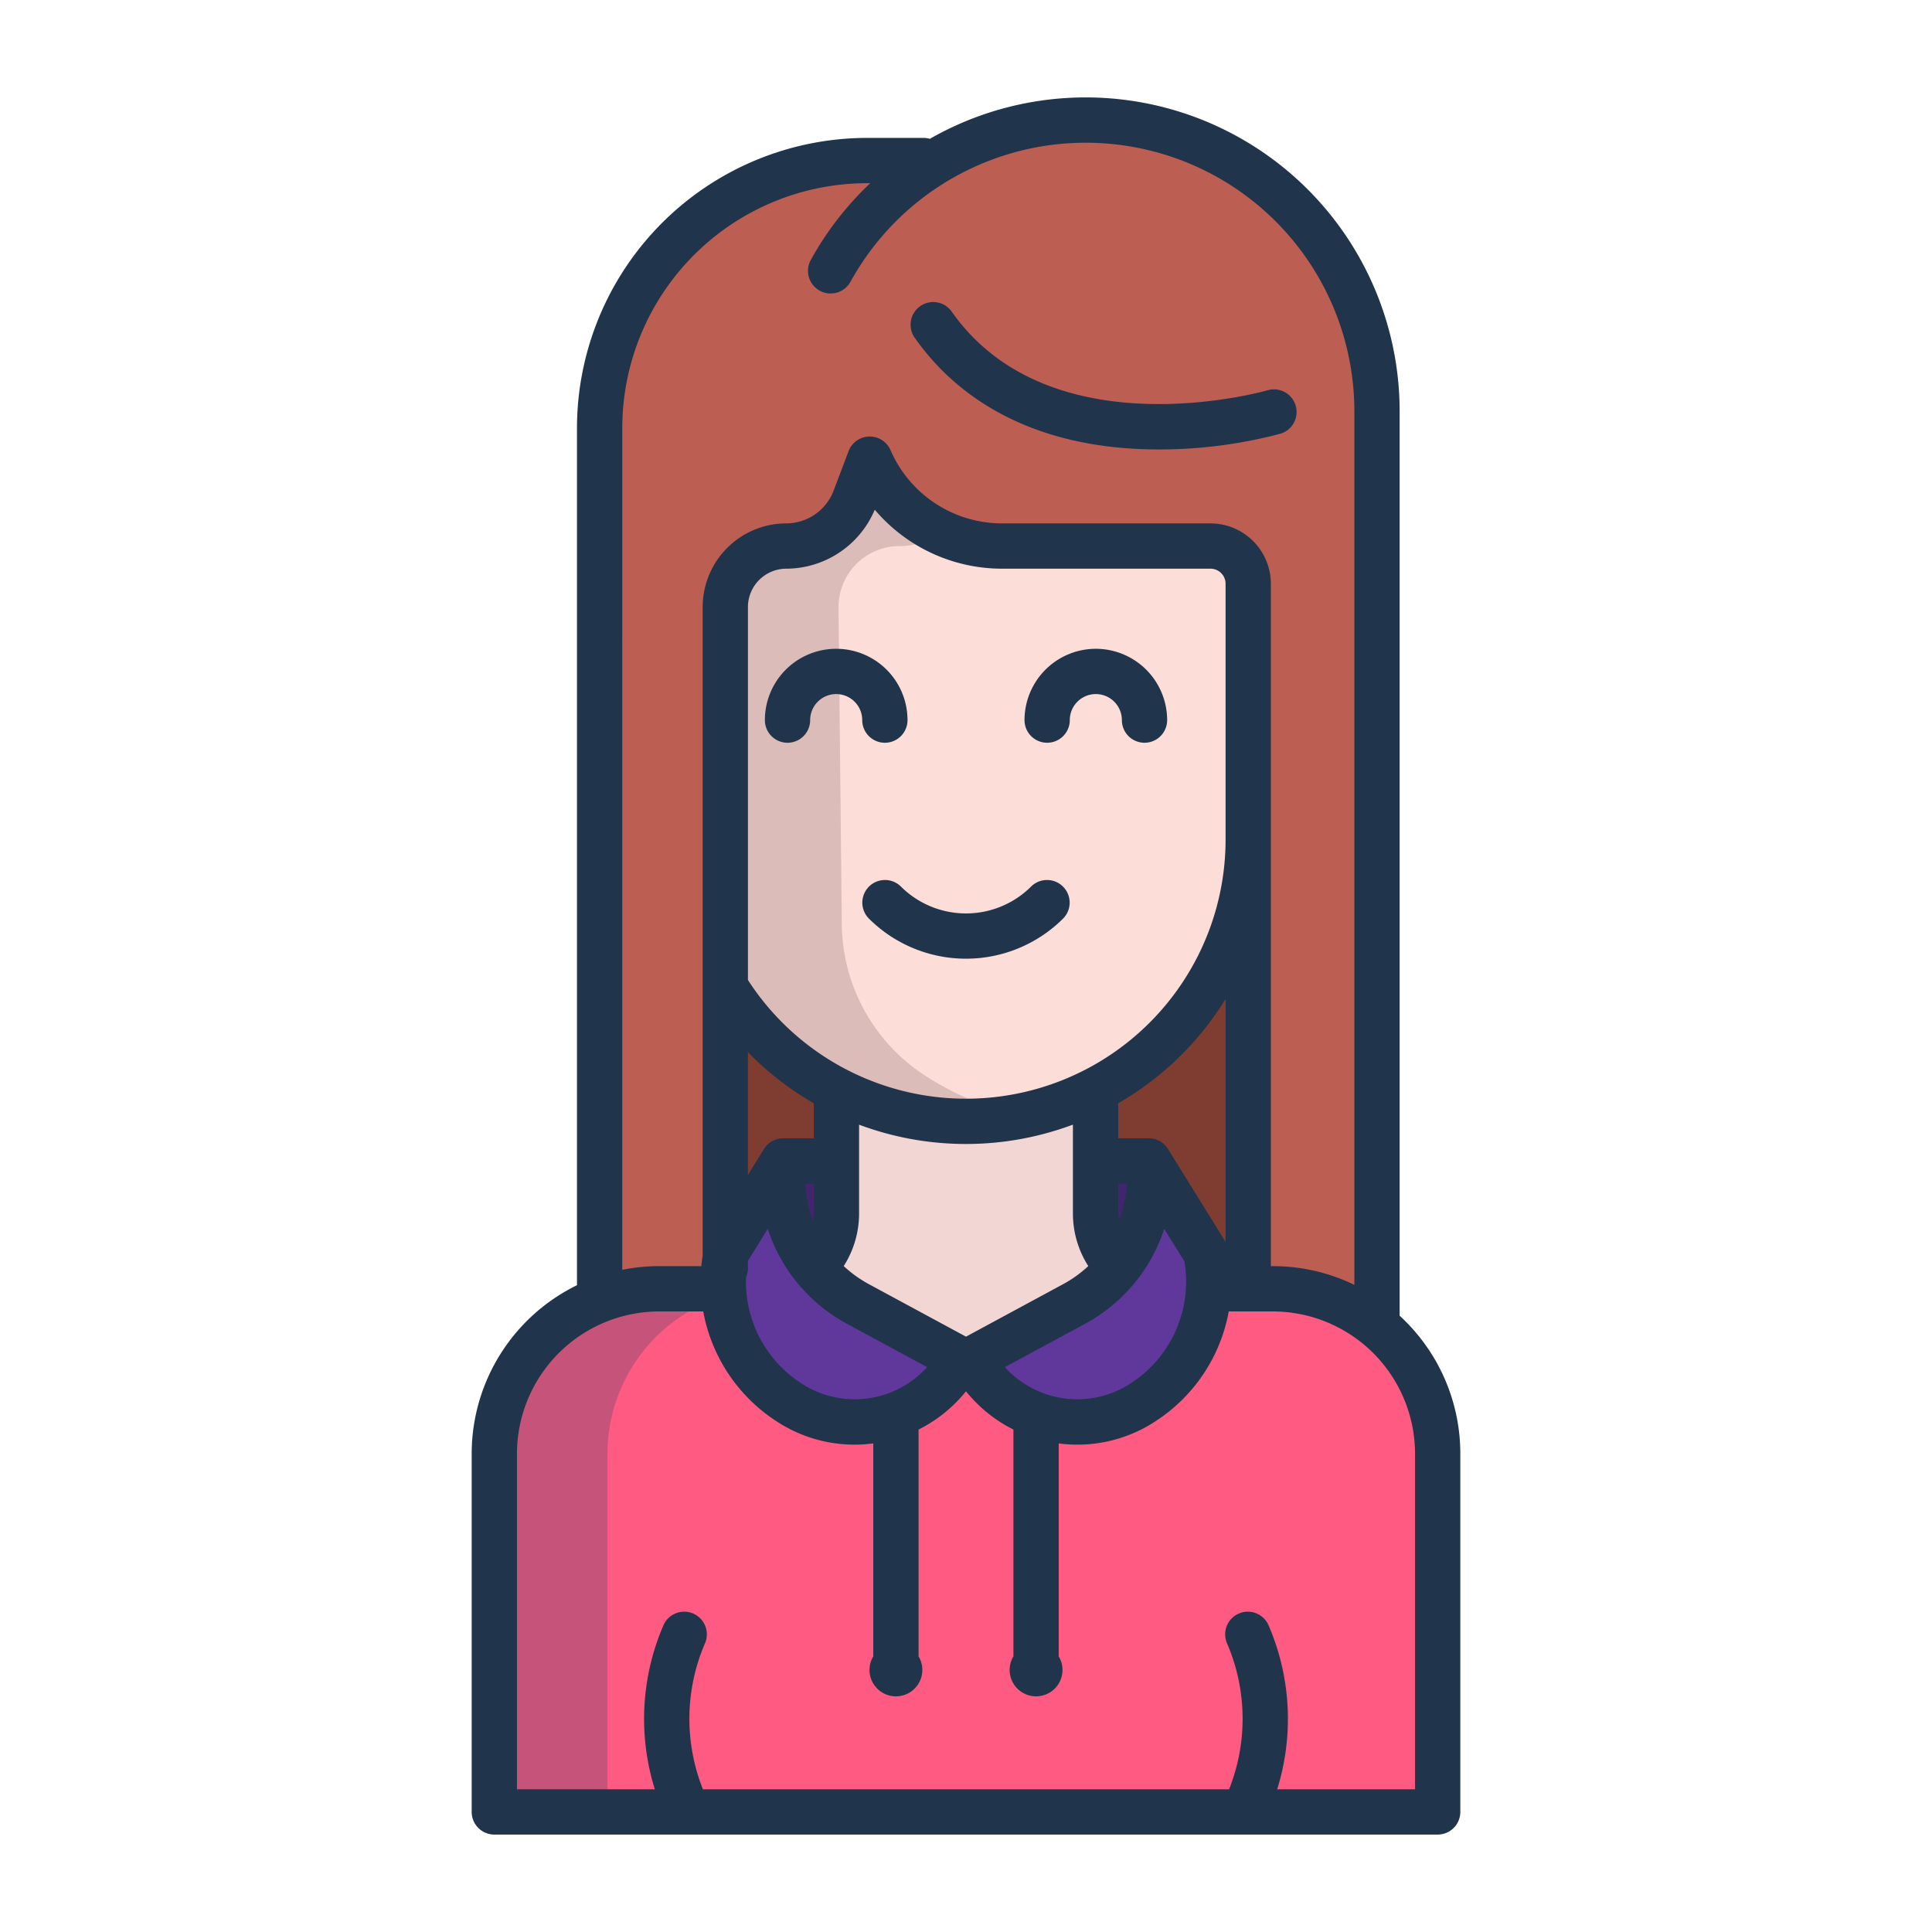 <svg id="Layer_1" height="512" viewBox="0 0 512 512" width="512" xmlns="http://www.w3.org/2000/svg" data-name="Layer 1"><path d="m304.569 307.327-14.229-.127-1.5 34.345 5.923-3.921c.538-.593 1.064-1.2 1.562-1.819a38.229 38.229 0 0 0 8.35-23.84c-.005-.877-.046-3.756-.106-4.638z" fill="#41256d"/><path d="m215.69 335.8a38.111 38.111 0 0 0 7.476 7.122l-.016-35.262h-15.58a39 39 0 0 0 -.24 4.3 38.179 38.179 0 0 0 8.36 23.84z" fill="#41256d"/><path d="m330.79 222.38v119.16h-10.51a38.223 38.223 0 0 0 -.69-9.44l-15.16-24.44h-14.09v-18.83c.44-.22.88-.45 1.31-.69a74.663 74.663 0 0 0 39.14-65.76z" fill="#7f3d32"/><path d="m208.97 371.56a31.982 31.982 0 0 0 43.72-8.42l1.97-2.82h2.68l1.97 2.82a31.982 31.982 0 0 0 43.72 8.42 38.26 38.26 0 0 0 17.25-30.02h17.02a43.7 43.7 0 0 1 43.7 43.71v94.93h-250v-94.93a43.672 43.672 0 0 1 43.7-43.71h17.02a38.26 38.26 0 0 0 17.25 30.02z" fill="#ff5a81"/><path d="m319.59 332.1a38.2 38.2 0 0 1 -16.56 39.46 31.982 31.982 0 0 1 -43.72-8.42l-1.97-2.82 27.27-14.73a38.237 38.237 0 0 0 20.06-33.63 39 39 0 0 0 -.24-4.3z" fill="#60379b"/><path d="m191.72 341.54a38.868 38.868 0 0 1 .49-8.38c.06-.35.13-.71.2-1.06l15.16-24.44a39 39 0 0 0 -.24 4.3 38.288 38.288 0 0 0 20.06 33.63l27.27 14.73-1.97 2.82a31.982 31.982 0 0 1 -43.72 8.42 38.26 38.26 0 0 1 -17.25-30.02z" fill="#60379b"/><path d="m296.19 335.69a19.935 19.935 0 0 1 -5.85-14.15v-32.71l-68.68.01v32.7a19.921 19.921 0 0 1 -5.97 14.26 38.126 38.126 0 0 0 11.7 9.79l27.27 14.73h2.68l27.27-14.73a38.282 38.282 0 0 0 11.71-9.79z" fill="#f2d6d3"/><path d="m193.27 263.12a75.248 75.248 0 0 0 28.39 25.72v18.82h-14.09l-15.16 24.44c-.07.35-.14.71-.2 1.06v-70.04z" fill="#7f3d32"/><path d="m342.32 54.42a77.187 77.187 0 0 0 -97.05-9.86 2.714 2.714 0 0 0 -2.622-2.01h-12.878a70.86 70.86 0 0 0 -70.86 70.86v230.26l.27.71a43.455 43.455 0 0 1 15.52-2.84h17.02a38.868 38.868 0 0 1 .49-8.38v-172.28a16.183 16.183 0 0 1 16.17-16.17 19.374 19.374 0 0 0 18.13-12.52l3.98-10.5a38.224 38.224 0 0 0 35.08 23.02h55.22a10 10 0 0 1 10 10v186.83h6.51a43.534 43.534 0 0 1 27.54 9.77l.08-.09v-242.23a76.962 76.962 0 0 0 -22.6-54.57z" fill="#bc5e51"/><path d="m306.023 309.544-.467-.07.151.244z" fill="#41256d"/><path d="m230.49 121.69a38.224 38.224 0 0 0 35.08 23.02h55.22a10 10 0 0 1 10 10v67.67a74.794 74.794 0 0 1 -39.14 65.76c-.43.24-.87.47-1.31.69a74.907 74.907 0 0 1 -68.68.01 75.248 75.248 0 0 1 -28.39-25.72h-1.06v-102.24a16.183 16.183 0 0 1 16.17-16.17 19.374 19.374 0 0 0 18.13-12.52z" fill="#fdddd8"/><path d="m189.18 344.38c.884-.337 1.786-.636 2.7-.916-.066-.639-.124-1.28-.157-1.924h-17.023a43.672 43.672 0 0 0 -43.7 43.71v94.93h30v-94.93a43.728 43.728 0 0 1 28.18-40.87z" fill="#c6547a"/><path d="m251.66 288.84a74.818 74.818 0 0 1 -7.66-4.572 48.354 48.354 0 0 1 -20.917-39.543l-.869-83.845a16.183 16.183 0 0 1 16.17-16.17 19.372 19.372 0 0 0 11.15-3.53 38.2 38.2 0 0 1 -19.04-19.49l-3.98 10.5a19.374 19.374 0 0 1 -18.13 12.52 16.183 16.183 0 0 0 -16.17 16.17v102.24h1.06a74.853 74.853 0 0 0 77.726 32.537 74.316 74.316 0 0 1 -19.34-6.817z" fill="#dbbcb9"/><g fill="#20344c"><path d="m370.921 348.684v-239.693a83.2 83.2 0 0 0 -124.5-72.2 5.976 5.976 0 0 0 -1.691-.246h-14.957a76.953 76.953 0 0 0 -76.866 76.866v227.179a49.76 49.76 0 0 0 -27.907 44.657v94.933a6 6 0 0 0 6 6h250a6 6 0 0 0 6-6v-94.933a49.574 49.574 0 0 0 -16.079-36.563zm-206.014-235.272a64.939 64.939 0 0 1 64.866-64.866h.853a83.274 83.274 0 0 0 -15.73 20.3 6 6 0 1 0 10.505 5.8 71.181 71.181 0 0 1 133.52 34.349v231.505a49.388 49.388 0 0 0 -21.624-4.958h-.505v-180.835a16.018 16.018 0 0 0 -16-16h-55.224a32.223 32.223 0 0 1 -29.568-19.407 6 6 0 0 0 -11.115.262l-3.98 10.5a13.455 13.455 0 0 1 -12.516 8.641 22.2 22.2 0 0 0 -22.176 22.176v171.9c-.142.922-.265 1.842-.35 2.762h-11.163a49.725 49.725 0 0 0 -9.8.974zm42.661 188.244a5.994 5.994 0 0 0 -5.1 2.835l-4.261 6.87v-32.516a80.546 80.546 0 0 0 17.456 13.537v9.274zm8.1 12v7.888a14.163 14.163 0 0 1 -.165 2.046 32.088 32.088 0 0 1 -2.12-9.934zm-12.2 11.994a44.08 44.08 0 0 0 21.068 25.213l21.164 11.437a25.852 25.852 0 0 1 -33.445 4.238 32.07 32.07 0 0 1 -14.555-28.028 5.977 5.977 0 0 0 .509-2.413v-1.964zm26.773 14.656a32.443 32.443 0 0 1 -6.651-4.785 25.8 25.8 0 0 0 4.074-13.977v-23.492a80.9 80.9 0 0 0 56.672-.015v23.507a25.816 25.816 0 0 0 4.075 13.976 32.464 32.464 0 0 1 -6.652 4.786l-25.759 13.921zm57.223 10.557a44.08 44.08 0 0 0 21.068-25.213l5.361 8.645a32.094 32.094 0 0 1 -14.15 32.244 25.85 25.85 0 0 1 -33.443-4.239zm8.872-29.319v-7.888h2.285a32.088 32.088 0 0 1 -2.12 9.934 14.175 14.175 0 0 1 -.165-2.046zm13.195-17.05a6 6 0 0 0 -5.1-2.835h-8.1v-9.272a80.9 80.9 0 0 0 26.654-24.831c.623-.922 1.219-1.86 1.8-2.805v64.393c-.038-.067-.062-.14-.1-.206zm11.092-58.474a68.818 68.818 0 0 1 -122.323 13.83c-.029-.045-.062-.084-.092-.127v-98.84a10.188 10.188 0 0 1 10.176-10.176 25.527 25.527 0 0 0 23.436-15.631 44.215 44.215 0 0 0 33.748 15.631h55.224a4 4 0 0 1 4 4v67.67a68.582 68.582 0 0 1 -4.169 23.643zm54.377 228.16h-36.539a62.535 62.535 0 0 0 -2.248-43.385 6 6 0 1 0 -11.013 4.764 50.453 50.453 0 0 1 .518 38.621h-139.436a50.453 50.453 0 0 1 .518-38.621 6 6 0 1 0 -11.013-4.764 62.535 62.535 0 0 0 -2.248 43.385h-36.539v-88.933a37.746 37.746 0 0 1 37.7-37.7h11.668a44.057 44.057 0 0 0 19.313 29.035 37.593 37.593 0 0 0 25.746 5.938v56.44a6.981 6.981 0 0 0 5.386 10.556c.2.02.407.031.614.031s.412-.011.614-.031a6.981 6.981 0 0 0 5.386-10.556v-60.112a37.931 37.931 0 0 0 12.573-10.142 37.935 37.935 0 0 0 12.57 10.143v60.111a6.981 6.981 0 0 0 5.387 10.556c.2.02.406.031.613.031s.412-.011.614-.031a6.981 6.981 0 0 0 5.386-10.556v-56.442a37.614 37.614 0 0 0 25.746-5.939 44.054 44.054 0 0 0 19.313-29.035h11.671a37.746 37.746 0 0 1 37.7 37.7z"/><path d="m290.406 171.936a18.924 18.924 0 0 0 -18.9 18.9 6 6 0 0 0 12 0 6.9 6.9 0 1 1 13.8 0 6 6 0 0 0 12 0 18.924 18.924 0 0 0 -18.9-18.9z"/><path d="m234.5 196.838a6 6 0 0 0 6-6 18.9 18.9 0 0 0 -37.8 0 6 6 0 0 0 12 0 6.9 6.9 0 0 1 13.8 0 6 6 0 0 0 6 6z"/><path d="m273.267 234.93a24.449 24.449 0 0 1 -34.534 0 6 6 0 0 0 -8.485 8.485 36.46 36.46 0 0 0 51.5 0 6 6 0 0 0 -8.485-8.485z"/><path d="m303.209 119.048q1.947.064 3.836.063a125.521 125.521 0 0 0 32.334-4.191 6 6 0 0 0 -3.387-11.511c-.572.168-57.5 16.395-83.706-20.721a6 6 0 1 0 -9.8 6.921c12.976 18.381 33.975 28.561 60.723 29.439z"/></g></svg>